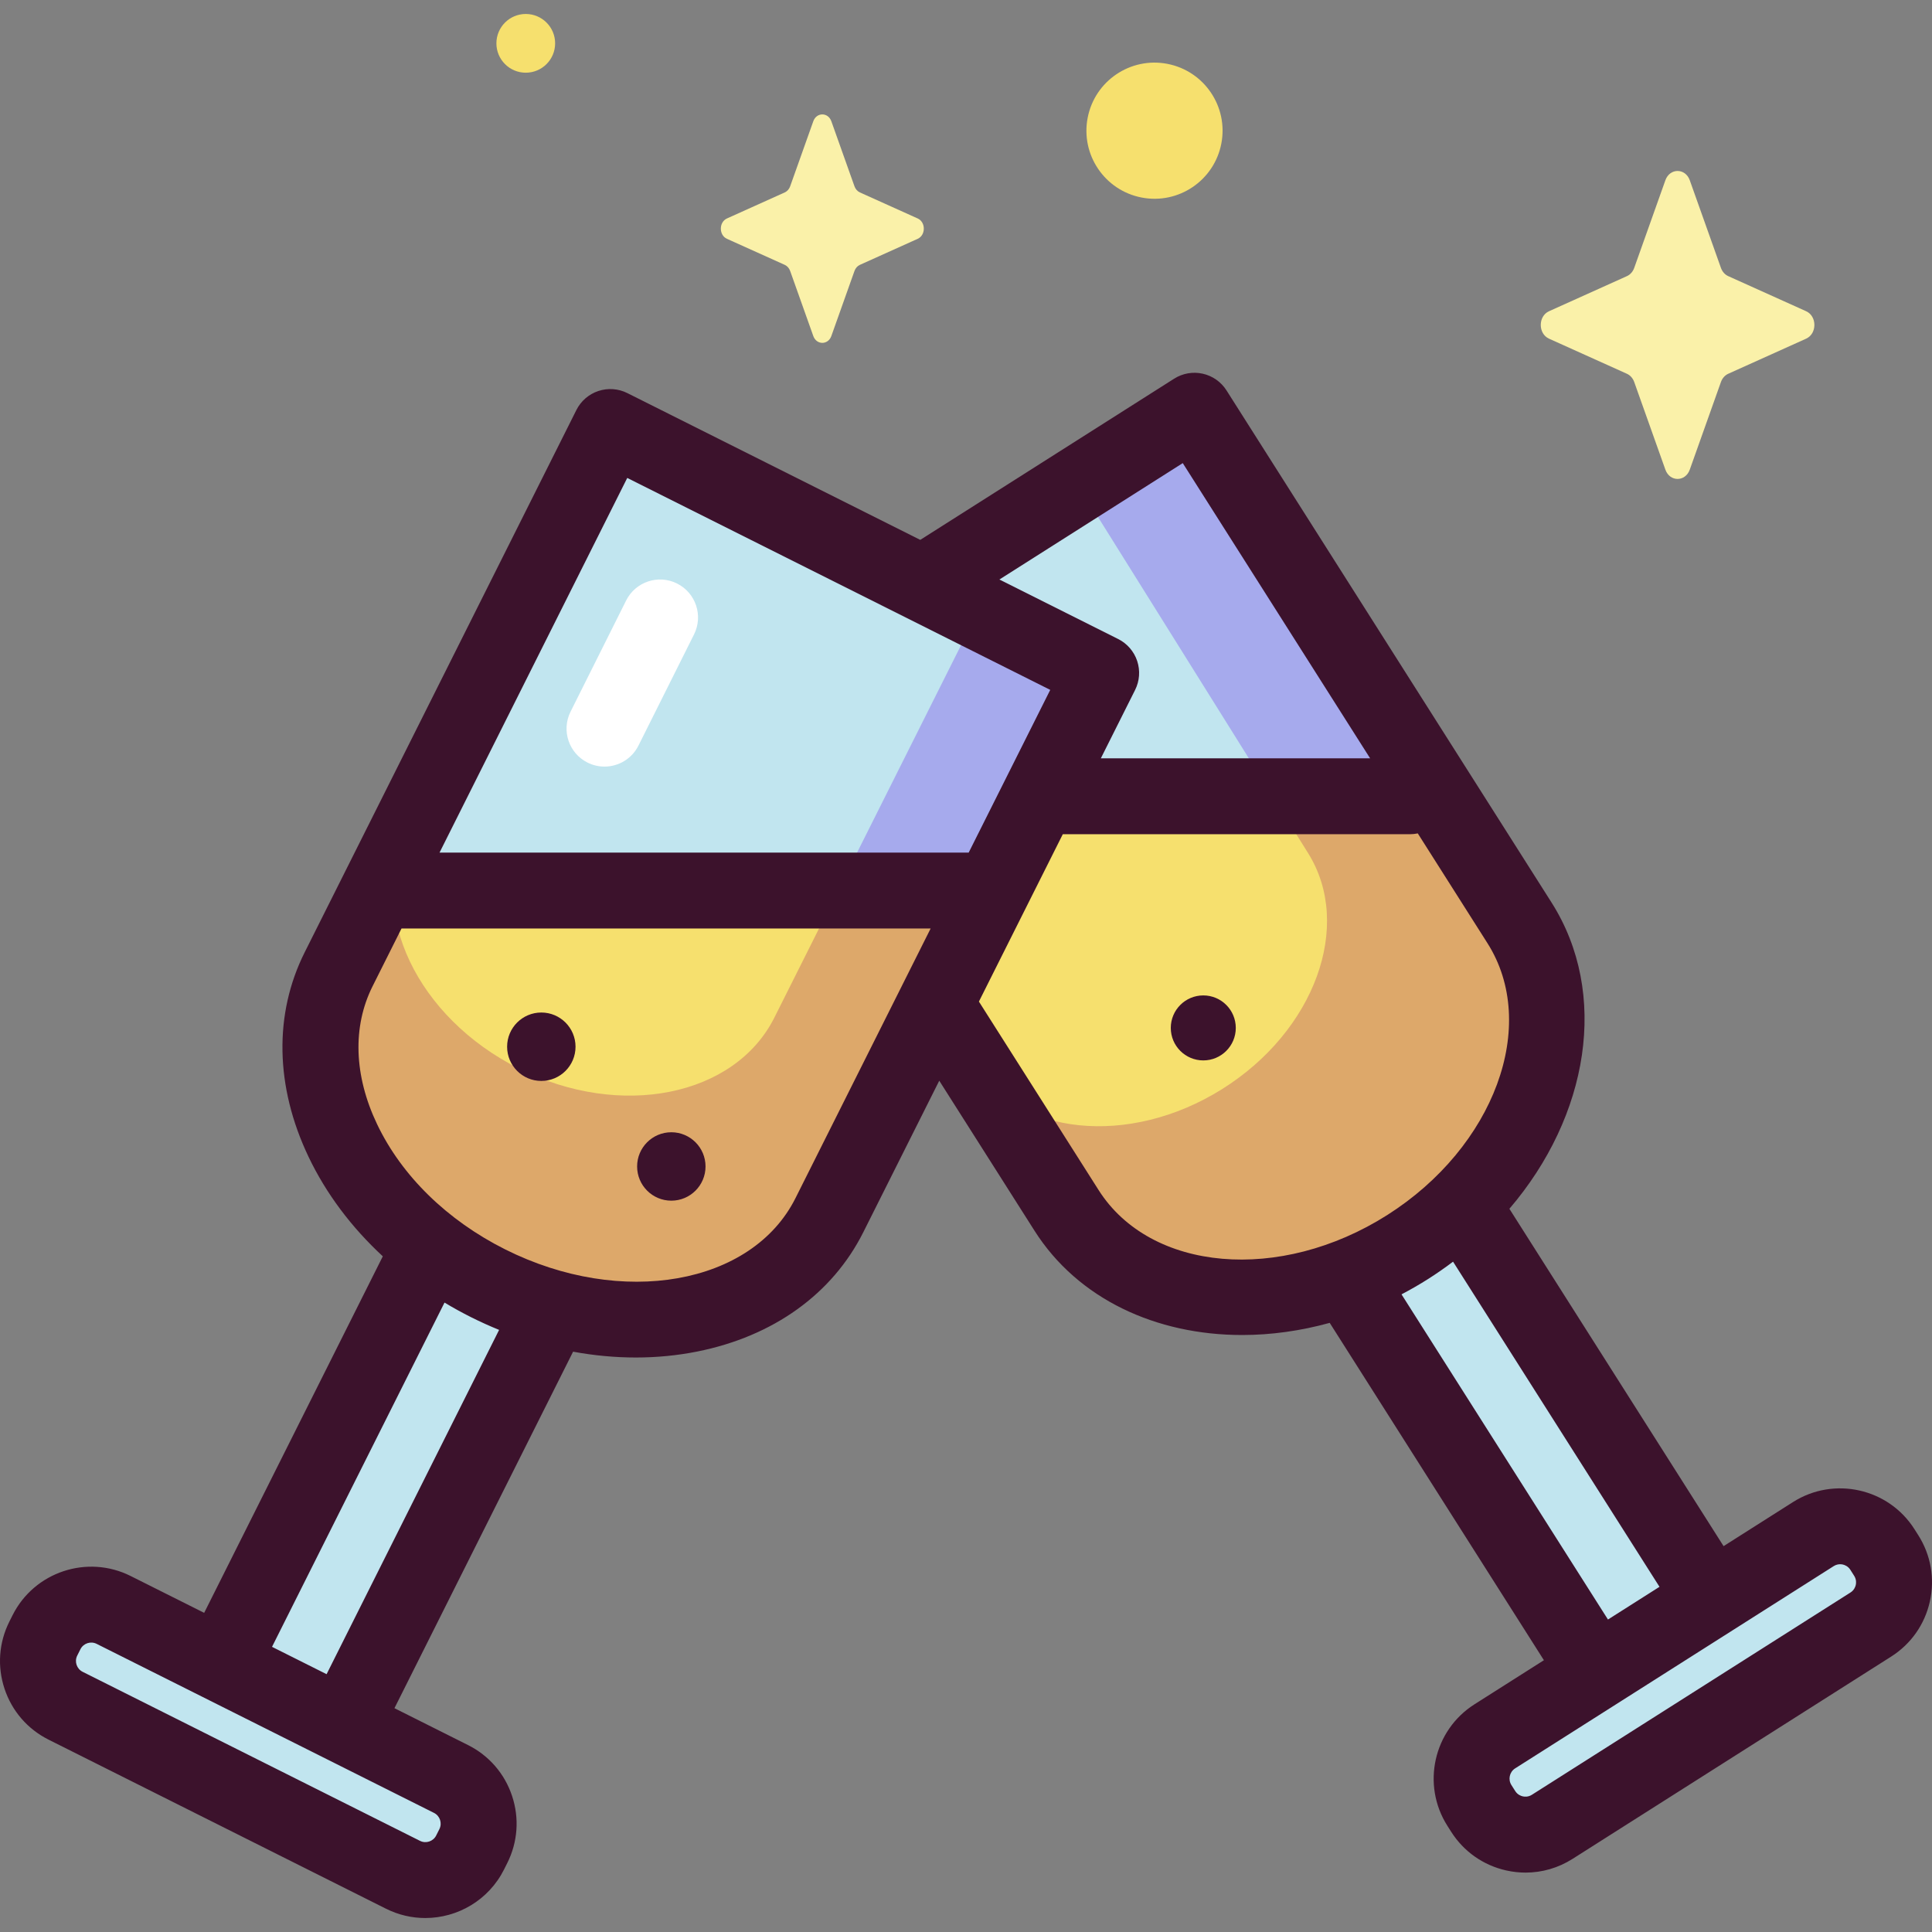 <svg id="Capa_1" enable-background="new 0 0 512 512" height="512" viewBox="0 0 512 512" width="512" xmlns="http://www.w3.org/2000/svg"><rect x="0" y="0" width="512" height="512" fill="#808080" stroke="none"/><g><g><path d="m499.189 411.716-1-1.599c-3.882-6.208-12.062-8.094-18.27-4.212l-27.011 16.891-65.547-104.821c23.281-21.967 31.183-53.076 17.182-75.467-.276-.441-85.198-136.294-85.198-136.294l-123.365 77.142s83.707 133.855 85.223 136.279c14.004 22.395 45.444 28.907 75.392 17.583l65.545 104.818-27.011 16.891c-6.208 3.882-8.094 12.062-4.212 18.27l1 1.599c3.882 6.208 12.061 8.094 18.27 4.212l84.792-53.022c6.207-3.882 8.092-12.062 4.21-18.27z" fill="#c1e5ef"/><path d="m384.439 210.347h-171.581c24.533 39.23 67.265 107.562 68.344 109.288 16.59 26.53 57.65 30.772 91.71 9.474 34.059-21.298 48.221-60.071 31.631-86.602-.086-.138-8.547-13.673-20.104-32.16z" fill="#f6e06e"/><path d="m333.448 204.95h47.618c-25.219-40.344-61.721-98.736-61.721-98.736l-36.233 22.657 1.997-1.249c.001 0 30.251 48.392 48.339 77.328z" fill="#a6aaed"/><path d="m387.317 214.95h-47.618c4.231 6.768 6.924 11.076 6.965 11.143 11.986 19.168 1.754 47.181-22.853 62.568s-54.272 12.323-66.258-6.844c13.054 20.875 23.133 36.991 23.65 37.818 16.59 26.531 57.65 30.772 91.71 9.474s48.221-60.071 31.631-86.602c-.08-.126-7.173-11.472-17.227-27.557z" fill="#dda86a"/><path d="m283.043 173.941-112.525-56.381c-4.848-2.429-10.745-.476-13.174 4.373-15.467 30.871-66.518 132.765-67.604 134.933-11.832 23.615-1.027 53.85 24.231 73.525l-55.378 110.527-28.482-14.271c-6.546-3.28-14.512-.632-17.792 5.914l-.845 1.686c-3.28 6.546-.632 14.512 5.914 17.792l89.409 44.799c6.546 3.28 14.511.632 17.791-5.914l.845-1.686c3.28-6.546.632-14.512-5.914-17.792l-28.482-14.271 55.381-110.53c30.874 8.443 61.55-1.003 73.38-24.613.198-.395 52.021-103.783 67.628-134.92 2.431-4.848.466-10.741-4.383-13.171z" fill="#c1e5ef"/><path d="m99.515 237.358c-5.697 11.37-9.487 18.935-9.774 19.509-14.017 27.975 3.734 65.242 39.649 83.237 35.914 17.995 76.392 9.904 90.409-18.071.13-.26 22.628-45.144 42.443-84.674h-162.727z" fill="#f6e06e"/><path d="m283.043 173.941-30.428-15.246c3.632 1.821 5.104 6.234 3.283 9.867-6.225 12.418-20.139 40.178-31.813 63.469h40.826c9.252-18.458 17.646-35.204 22.515-44.919 2.431-4.848.466-10.741-4.383-13.171z" fill="#a6aaed"/><path d="m219.073 242.031c-7.879 15.719-13.78 27.492-13.838 27.607-10.501 20.958-40.825 27.019-67.73 13.538-26.906-13.481-40.204-41.399-29.703-62.357.185-.37 2.313-4.617 5.62-11.217-12.772 25.492-23.196 46.298-23.681 47.265-14.017 27.975 3.734 65.242 39.649 83.237 35.914 17.995 76.392 9.904 90.409-18.071.125-.25 20.898-41.692 40.1-80.001h-40.826z" fill="#dda86a"/><path d="m447.806 47.769 8.261 23.23c.354.995 1.054 1.783 1.938 2.181l20.639 9.299c2.916 1.314 2.916 5.96 0 7.273l-20.639 9.299c-.884.398-1.584 1.186-1.938 2.181l-8.261 23.23c-1.167 3.282-5.295 3.282-6.462 0l-8.261-23.23c-.354-.995-1.054-1.783-1.938-2.181l-20.639-9.299c-2.916-1.314-2.916-5.959 0-7.273l20.639-9.299c.884-.398 1.584-1.186 1.938-2.181l8.261-23.23c1.167-3.282 5.295-3.282 6.462 0z" fill="#faf1a9"/><path d="m220.32 32.147 6.128 17.231c.262.738.782 1.322 1.437 1.618l15.31 6.898c2.163.974 2.163 4.42 0 5.395l-15.31 6.897c-.656.295-1.175.88-1.437 1.618l-6.128 17.232c-.866 2.434-3.927 2.434-4.793 0l-6.128-17.232c-.262-.738-.782-1.322-1.437-1.618l-15.31-6.897c-2.163-.975-2.163-4.421 0-5.395l15.31-6.898c.656-.295 1.175-.88 1.437-1.618l6.128-17.231c.865-2.435 3.927-2.435 4.793 0z" fill="#faf1a9"/><g fill="#f6e06e"><ellipse cx="305.985" cy="34.651" rx="18.039" ry="18.039" transform="matrix(.189 -.982 .982 .189 214.095 328.563)"/><path d="m147.116 11.485c0 4.298-3.484 7.782-7.782 7.782s-7.782-3.484-7.782-7.782 3.484-7.782 7.782-7.782 7.782 3.484 7.782 7.782z"/></g></g><g><g fill="#3c122c"><path d="m508.36 406.836-1.011-1.592c-6.889-10.852-21.326-14.077-32.179-7.186l-18.404 11.685-56.761-89.401c21.005-24.523 26.51-57.007 11.16-81.183-.402-.632-86.129-135.7-86.129-135.7-1.43-2.252-3.695-3.844-6.299-4.426-2.607-.582-5.332-.106-7.583 1.325l-67.274 42.713-77.634-38.899c-2.385-1.196-5.147-1.393-7.678-.552s-4.624 2.654-5.819 5.038l-72 143.703c-8.199 16.363-7.84 35.609 1.012 54.191 4.641 9.743 11.366 18.687 19.687 26.384l-47.341 94.484-19.491-9.766c-11.494-5.758-25.53-1.093-31.288 10.4l-.846 1.687c-2.79 5.568-3.245 11.889-1.28 17.798 1.964 5.91 6.112 10.701 11.68 13.49l89.409 44.799c3.342 1.675 6.899 2.468 10.406 2.468 8.551 0 16.799-4.717 20.884-12.869l.844-1.685c2.79-5.567 3.245-11.888 1.28-17.798-1.964-5.91-6.112-10.701-11.68-13.49l-19.49-9.766 47.339-94.479c5.555 1.024 11.121 1.544 16.617 1.544 5.526 0 10.983-.524 16.286-1.584 20.183-4.034 35.814-15.268 44.014-31.631.081-.162 8.789-17.534 20.12-40.141l25.243 39.756c11.512 18.132 32.243 27.638 55.026 27.638 7.596 0 15.419-1.072 23.206-3.219l56.763 89.403-18.404 11.685c-10.852 6.89-14.076 21.326-7.185 32.18l1.01 1.591c3.338 5.258 8.523 8.9 14.601 10.258 1.705.381 3.422.569 5.127.569 4.375 0 8.668-1.238 12.451-3.64l84.425-53.603c5.258-3.338 8.9-8.523 10.258-14.601 1.357-6.078.266-12.321-3.072-17.578zm-194.917-284.107c9.823 15.477 31.314 49.337 49.656 78.236h-71.366c5.525-11.023 9.081-18.118 9.081-18.118 1.195-2.385 1.394-5.147.553-7.678-.841-2.532-2.654-4.625-5.039-5.82l-31.475-15.771zm-147.217 3.93 112.099 56.167c-4.745 9.466-12.747 25.432-21.616 43.124h-140.229zm-49.784 358.074-.844 1.685c-.791 1.578-2.716 2.219-4.295 1.428l-89.409-44.799c-1.577-.791-2.218-2.717-1.428-4.294l.846-1.687c.791-1.577 2.717-2.218 4.295-1.428l89.409 44.799c1.576.791 2.217 2.717 1.426 4.296zm-29.891-41.056-14.462-7.246 45.713-91.233c2.294 1.38 4.656 2.681 7.083 3.897 2.433 1.219 4.898 2.329 7.383 3.342zm124.256-126.15c-11.511 22.972-46.013 29.066-76.912 13.585-15.378-7.706-27.443-19.499-33.974-33.209-6.126-12.86-6.548-25.834-1.188-36.531l7.669-15.306h140.225c-17.884 35.677-35.704 71.229-35.82 71.461zm80.328-2.155-31.713-49.946c7.543-15.05 15.405-30.733 22.228-44.346h91.984c.717 0 1.416-.078 2.091-.221 10.717 16.885 18.378 28.955 18.46 29.085 13.773 21.692 1.863 54.016-26.548 72.054-28.412 18.039-62.73 15.065-76.502-6.626zm80.282 27.648c2.361-1.242 4.7-2.58 7.002-4.041 2.307-1.465 4.525-3.01 6.658-4.622l54.707 86.166-13.655 8.67zm120.383 77.01c-.108.483-.434 1.385-1.408 2.004l-84.426 53.603c-.972.618-1.929.529-2.412.421s-1.386-.434-2.005-1.409l-1.01-1.591c-.946-1.49-.503-3.471.986-4.417l84.425-53.602c.614-.39 1.221-.498 1.707-.498.284 0 .527.037.706.077.483.107 1.386.434 2.004 1.407l1.012 1.593c.618.973.529 1.928.421 2.412z"/><path d="m177.907 300.059c-5.007 0-9.066 4.059-9.066 9.066s4.059 9.066 9.066 9.066 9.066-4.059 9.066-9.066-4.059-9.066-9.066-9.066z"/><path d="m143.456 268.328c-5.007 0-9.066 4.059-9.066 9.066s4.059 9.066 9.066 9.066 9.066-4.059 9.066-9.066-4.059-9.066-9.066-9.066z"/><path d="m318.884 263.795c-4.757 0-8.613 3.856-8.613 8.612 0 4.757 3.856 8.613 8.613 8.613s8.613-3.856 8.613-8.613c-.001-4.756-3.857-8.612-8.613-8.612z"/></g><path d="m160.19 203.156c-1.512 0-3.046-.342-4.49-1.064-4.968-2.484-6.982-8.525-4.498-13.493l14.732-29.464c2.483-4.968 8.526-6.982 13.493-4.498 4.968 2.484 6.982 8.525 4.498 13.493l-14.732 29.464c-1.761 3.524-5.314 5.562-9.003 5.562z" fill="#fff"/></g></g></svg>